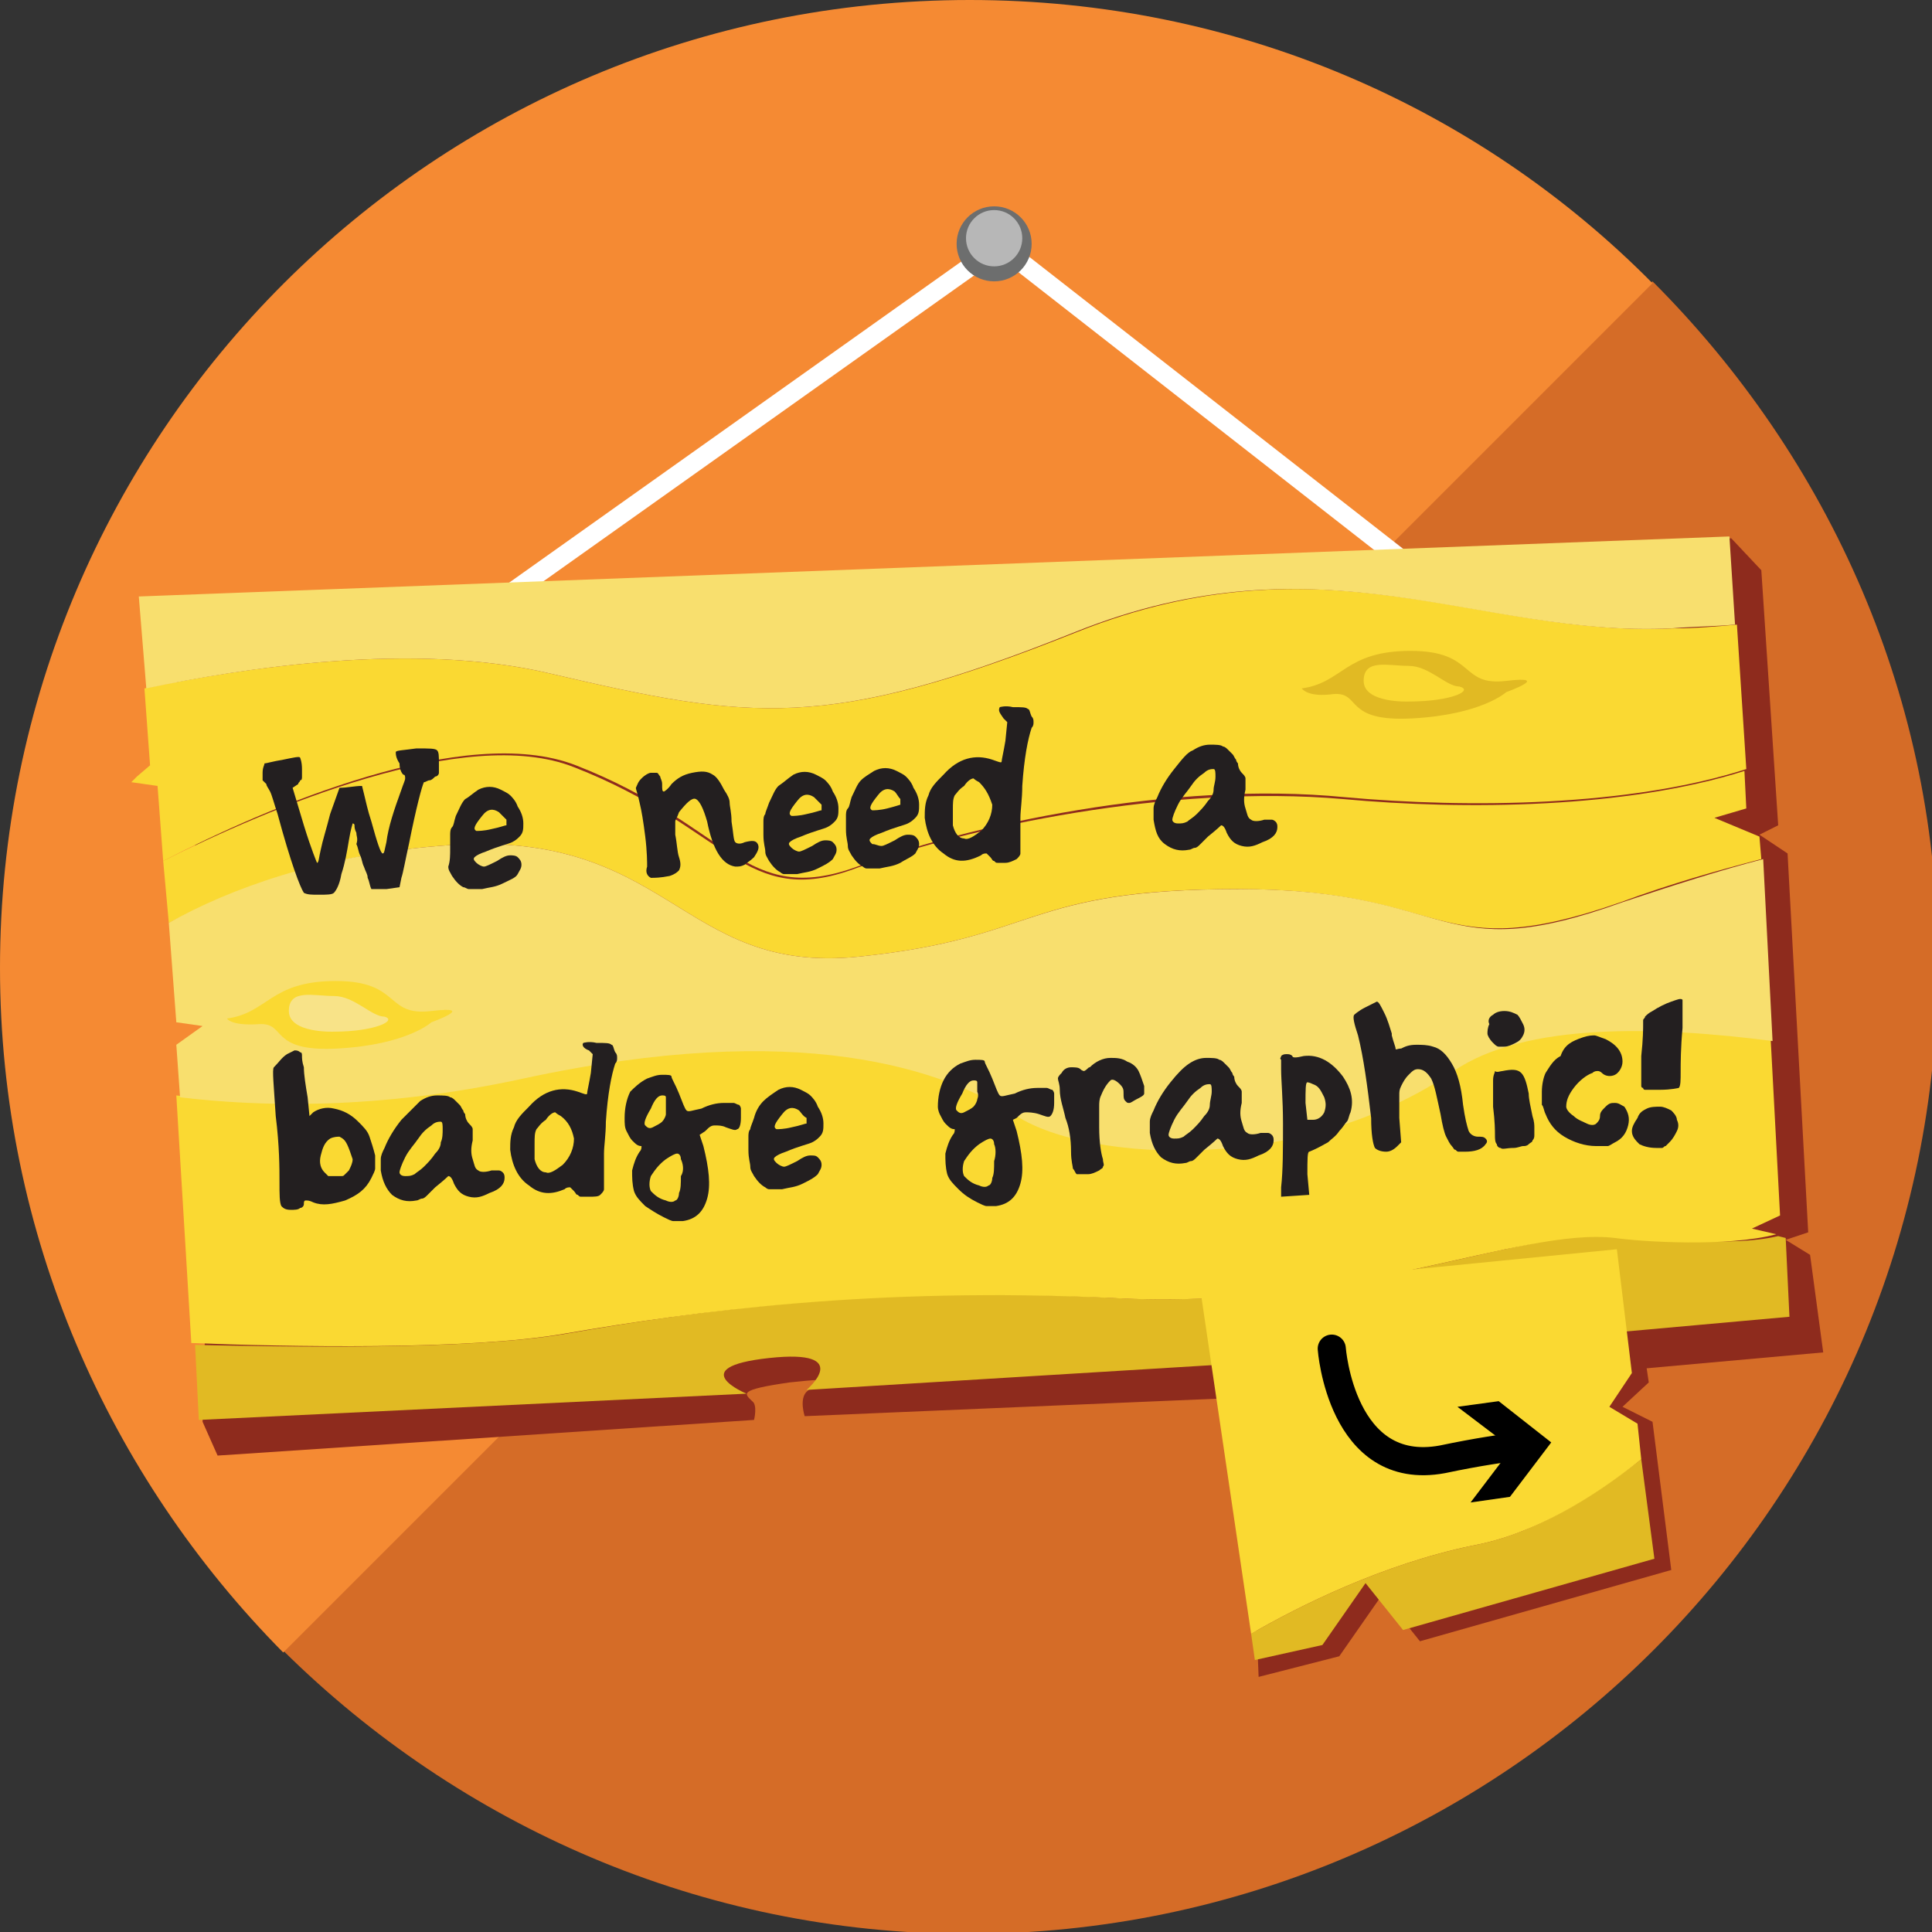 <?xml version="1.0" encoding="utf-8"?>
<!-- Generator: Adobe Illustrator 19.1.0, SVG Export Plug-In . SVG Version: 6.00 Build 0)  -->
<svg version="1.1" id="Layer_1" xmlns:sketch="http://www.bohemiancoding.com/sketch/ns"
	 xmlns="http://www.w3.org/2000/svg" xmlns:xlink="http://www.w3.org/1999/xlink" x="0px" y="0px" width="103px" height="103px"
	 viewBox="43 -42 103 103" style="enable-background:new 43 -42 103 103;" xml:space="preserve">
<rect x="43" y="-42" width="103" height="103" fill="#333333" stroke="none"/>
<style type="text/css">
	.st0{fill:#D56C27;}
	.st1{fill:#F58A33;}
	.st2{fill:none;stroke:#FFFFFF;stroke-miterlimit:10;}
	.st3{fill:#8E2B1D;}
	.st4{fill:#E1BA23;}
	.st5{fill:#FAD932;}
	.st6{fill:#F8DF6E;}
	.st7{fill:none;stroke:#6D6E6E;stroke-miterlimit:10;}
	.st8{fill:#231F20;}
	.st9{fill:#F8E388;}
	.st10{fill:#B7B7B7;}
	.st11{fill:none;stroke:#000000;stroke-width:1.5;stroke-linecap:round;stroke-miterlimit:10;}
</style>
<title>Slice 1</title>
<desc>Created with Sketch.</desc>
<path class="st0" d="M131.1-27l-73,73c9.4,9.3,22.3,15.1,36.5,15.1c28.5,0,51.7-23.1,51.7-51.6C146.4-4.7,140.5-17.6,131.1-27z"/>
<path class="st1" d="M94.7-42C66.1-42,43-18.9,43,9.6c0,14.2,5.8,27.1,15.1,36.5l73-73C121.8-36.3,108.9-42,94.7-42z"/>
<polyline class="st2" points="64.9,-6.6 96.3,-28.9 124.6,-6.8 "/>
<path class="st3" d="M52.2-8.4l0.7,9l-0.7,0.6l-0.3,0.3l1.4,0.2l1,12.6l1.4,0.2l-1.4,1l-0.5,18.3l0.8,1.8l28.6-1.9
	c0,0,0.2-0.8-0.1-1c-0.4-0.4-0.8-0.6,2-1c2.9-0.3,1.5-0.1,0.9,0.5c-0.4,0.4-0.1,1.3-0.1,1.3l33-1.4l2.7,0.7l-0.3-1l18.9-1.7
	l-0.7-5.2l-1.3-0.8l1.2-0.4l-1.1-20.2l-1.5-1l1-0.5l-0.9-13.6l-1.6-1.7L52.2-8.4z"/>
<g>
	<path class="st4" d="M138.2,24l-0.4-0.1c-2.6,0.6-6.3,0.1-7.6-0.1c-5.1-0.7-15,4.1-27.8,3.4c-12.7-0.7-22.3,0.7-29.2,1.9
		C68,30,58.1,29.8,53.4,29.7l0.2,4l29.2-1.4c0,0-3.4-1.4,1.2-1.9s2,1.7,2,1.7l31.1-1.9l2.7,0.7l-0.3-1l18.9-1.7L138.2,24z"/>
	<path class="st5" d="M73.7-1.2c8.2,3.2,9,7.6,15,5.4c5.9-2.2,16.8-4.6,26-3.7c6.6,0.6,15.2,0.5,21.4-1.5l-0.5-7.7
		c-1.1,0.1-2.2,0.2-3.4,0.2c-10.2,0.5-18.5-5.1-31.8,0.2S83-3.6,72.3-6.1C65.1-7.8,56-6.4,50.7-5.3l0.3,4.1l-0.7,0.6L50-0.3l1.4,0.2
		l0.3,4C57.3,1,67.8-3.5,73.7-1.2z"/>
	<path class="st6" d="M72.3-6.1c10.7,2.5,14.8,3.1,28-2.2s21.6,0.3,31.8-0.2c1.2-0.1,2.3-0.1,3.4-0.2l-0.3-4.7l-84.8,3.2l0.4,4.9
		C56-6.4,65.1-7.8,72.3-6.1z"/>
	<path class="st5" d="M88.8,9c9.7-1,8.7-3.6,20.2-3.6s10.4,4.2,20.4,0.7c2.7-1,5.2-1.7,7.5-2.3l-0.1-1.2l-2.4-1l1.7-0.5l-0.1-2
		c-6.3,2-14.9,2.1-21.4,1.5c-9.2-0.8-20.1,1.5-26,3.7c-5.9,2.2-6.8-2.2-15-5.4c-5.8-2.3-16.3,2.2-21.9,5L52,7.2
		c3.3-1.7,8.1-3.6,14.4-4.1C78.8,2,79.1,10,88.8,9z"/>
	<path class="st5" d="M73.1,29.1c7-1.2,16.5-2.5,29.2-1.9c12.7,0.7,21.7-3.8,26.8-3.2c1.4,0.2,6,0.5,8.6-0.2l-1.3-0.3l1.5-0.7
		l-0.5-9.4c-6.2-0.9-13.1-1.1-17,1.6c-8,5.4-19.4,4.9-23.3,2.4s-11.6-5.3-26.3-2c-7.8,1.7-14.1,1.5-18.4,1l0.8,13.2
		C58.1,29.8,68,30,73.1,29.1z"/>
	<path class="st6" d="M70.9,15.5c14.8-3.2,22.4-0.5,26.3,2s15.3,3.1,23.3-2.4c3.8-2.6,10.8-2.4,17-1.6L137,3.8
		c-2.3,0.6-4.8,1.4-7.5,2.3c-10,3.6-8.8-0.7-20.4-0.7S98.5,8,88.8,9s-10-7-22.4-5.9C60.1,3.6,55.2,5.4,52,7.2l0.4,5.3l1.4,0.2
		l-1.4,1l0.2,2.8C56.8,17,63.1,17.2,70.9,15.5z"/>
</g>
<circle class="st7" cx="96" cy="-29" r="1.5"/>
<g>
	<path class="st8" d="M64.1-1.9c0-0.1,0.4-0.1,1.1-0.2c0.7,0,1,0,1.1,0.1c0.1,0.1,0.1,0.3,0.1,0.7c0,0.2,0,0.4,0,0.5
		s-0.1,0.2-0.2,0.2c-0.1,0.1-0.2,0.2-0.3,0.2c-0.1,0-0.2,0.1-0.3,0.1c-0.1,0.2-0.4,1.3-0.8,3.3c-0.2,0.9-0.3,1.5-0.4,1.8l-0.1,0.5
		l-0.7,0.1c-0.5,0-0.7,0-0.8,0c-0.1-0.2-0.1-0.4-0.2-0.6c0-0.2-0.1-0.3-0.2-0.6c-0.1-0.2-0.1-0.4-0.2-0.6c-0.1-0.2-0.1-0.4-0.2-0.6
		C62.1,2.7,62,2.6,62,2.4c-0.1-0.2-0.1-0.3-0.1-0.4c0-0.1-0.1-0.1-0.1-0.1c0,0-0.1,0.3-0.2,0.9c-0.1,0.6-0.2,1.2-0.4,1.8
		c-0.1,0.6-0.3,0.9-0.4,1c-0.1,0.1-0.4,0.1-0.8,0.1c-0.4,0-0.6,0-0.8-0.1C59,5.3,58.5,4,57.8,1.4c-0.2-0.6-0.3-1-0.4-1.2
		c-0.1-0.2-0.2-0.3-0.2-0.4C57.1-0.3,57-0.4,57-0.4c0-0.1,0-0.2,0-0.4c0-0.3,0.1-0.4,0.1-0.5c0.1,0,0.4-0.1,1-0.2
		C58.6-1.6,59-1.7,59-1.6c0,0,0.1,0.2,0.1,0.6c0,0.2,0,0.3,0,0.4c0,0.1,0,0.2-0.1,0.2c0,0.1-0.1,0.1-0.1,0.2L58.6,0l0.6,2
		c0.4,1.3,0.7,2,0.7,2c0.1,0,0.1-0.3,0.2-0.7c0.1-0.5,0.3-1.1,0.5-1.9L61.1,0c0.4,0,0.8-0.1,1.2-0.1l0.1,0.4
		c0.1,0.4,0.2,0.9,0.4,1.5c0.3,1.1,0.5,1.7,0.6,1.7c0.1,0,0.1-0.2,0.2-0.6c0.1-0.8,0.4-1.7,0.8-2.8c0.1-0.3,0.2-0.5,0.2-0.6
		c0-0.1,0-0.2-0.1-0.2c-0.1-0.1-0.2-0.3-0.2-0.6C64.1-1.6,64.1-1.8,64.1-1.9z"/>
	<path class="st8" d="M68.5,0.1c0.4-0.2,0.8-0.2,1.2,0c0.2,0.1,0.4,0.2,0.5,0.3c0.1,0.1,0.3,0.3,0.4,0.6c0.2,0.3,0.3,0.6,0.3,0.9
		c0,0.3,0,0.5-0.2,0.7c-0.1,0.1-0.2,0.2-0.4,0.3c-0.2,0.1-0.7,0.2-1.4,0.5c-0.3,0.1-0.5,0.2-0.6,0.3c-0.1,0.1,0,0.2,0.1,0.3
		c0.1,0.1,0.3,0.2,0.4,0.2c0.1,0,0.3-0.1,0.7-0.3c0.3-0.2,0.5-0.3,0.7-0.3c0.1,0,0.3,0,0.4,0.1c0.1,0.1,0.2,0.2,0.2,0.4
		c0,0.2-0.1,0.3-0.2,0.5c-0.1,0.2-0.4,0.3-0.8,0.5c-0.4,0.2-0.7,0.2-1.1,0.3c-0.2,0-0.3,0-0.4,0c-0.1,0-0.2,0-0.3,0
		c-0.1,0-0.2-0.1-0.3-0.1c-0.2-0.1-0.4-0.3-0.6-0.6c-0.1-0.2-0.2-0.3-0.2-0.5C67,3.9,67,3.6,67,3.2c0-0.3,0-0.6,0-0.7
		c0-0.1,0-0.3,0.1-0.4s0.1-0.3,0.2-0.6c0.2-0.4,0.3-0.7,0.5-0.9C68,0.5,68.2,0.3,68.5,0.1z M69.6,1.3c-0.3-0.2-0.6-0.2-0.9,0.2
		c-0.4,0.5-0.5,0.7-0.3,0.8c0.1,0,0.4,0,0.8-0.1c0.5-0.1,0.7-0.2,0.8-0.2c0,0,0-0.1,0-0.3C69.8,1.5,69.7,1.4,69.6,1.3z"/>
	<path class="st8" d="M77.2-0.5c0.2-0.2,0.4-0.3,0.5-0.3c0.1,0,0.2,0,0.3,0c0.1,0,0.1,0.1,0.2,0.2c0,0.1,0.1,0.2,0.1,0.4
		c0,0.3,0,0.4,0.1,0.4c0,0,0.2-0.1,0.4-0.4c0.3-0.3,0.6-0.5,1.1-0.6s0.8-0.1,1.1,0.1c0.2,0.1,0.4,0.4,0.6,0.8
		c0.2,0.3,0.3,0.5,0.3,0.7C81.9,1,82,1.3,82,1.8c0.1,0.6,0.1,1,0.2,1.1c0.1,0.1,0.3,0.1,0.5,0c0.4-0.1,0.6-0.1,0.7,0.1
		c0.1,0.2,0,0.4-0.2,0.7c-0.2,0.2-0.4,0.3-0.5,0.4c-0.2,0.1-0.3,0.1-0.5,0.1c-0.7-0.1-1.2-0.9-1.5-2.4c-0.2-0.7-0.4-1.1-0.6-1.2
		c-0.2-0.1-0.5,0.2-0.9,0.7C79.1,1.6,79,1.7,79,1.8c0,0.1,0,0.3,0,0.7c0.1,0.5,0.1,0.9,0.2,1.2c0.1,0.3,0.1,0.5,0,0.7
		c-0.1,0.1-0.2,0.2-0.5,0.3c-0.5,0.1-0.8,0.1-1,0.1c-0.2-0.1-0.3-0.3-0.2-0.6c0-0.2,0-0.8-0.1-1.6c-0.1-0.8-0.2-1.4-0.3-1.8
		C77,0.3,76.9,0.1,76.9,0C77-0.2,77-0.3,77.2-0.5z"/>
	<path class="st8" d="M85.3-0.7c0.4-0.2,0.8-0.2,1.2,0c0.2,0.1,0.4,0.2,0.5,0.3c0.1,0.1,0.3,0.3,0.4,0.6c0.2,0.3,0.3,0.6,0.3,0.9
		c0,0.3,0,0.5-0.2,0.7c-0.1,0.1-0.2,0.2-0.4,0.3c-0.2,0.1-0.7,0.2-1.4,0.5c-0.3,0.1-0.5,0.2-0.6,0.3c-0.1,0.1,0,0.2,0.1,0.3
		c0.1,0.1,0.3,0.2,0.4,0.2c0.1,0,0.3-0.1,0.7-0.3c0.3-0.2,0.5-0.3,0.7-0.3c0.1,0,0.3,0,0.4,0.1c0.1,0.1,0.2,0.2,0.2,0.4
		c0,0.2-0.1,0.3-0.2,0.5c-0.2,0.2-0.4,0.3-0.8,0.5c-0.4,0.2-0.7,0.2-1.1,0.3c-0.2,0-0.3,0-0.4,0c-0.1,0-0.2,0-0.3,0
		c-0.1,0-0.2-0.1-0.2-0.1c-0.2-0.1-0.4-0.3-0.6-0.6c-0.1-0.2-0.2-0.3-0.2-0.5c0-0.2-0.1-0.4-0.1-0.9c0-0.3,0-0.6,0-0.7
		c0-0.1,0-0.3,0.1-0.4c0-0.1,0.1-0.3,0.2-0.6c0.2-0.4,0.3-0.7,0.5-0.9C84.8-0.3,85-0.5,85.3-0.7z M86.4,0.5
		c-0.3-0.2-0.6-0.2-0.9,0.2c-0.4,0.5-0.5,0.7-0.3,0.8c0.1,0,0.4,0,0.8-0.1c0.5-0.1,0.7-0.2,0.8-0.2c0,0,0-0.1,0-0.3
		C86.6,0.7,86.5,0.6,86.4,0.5z"/>
	<path class="st8" d="M89.6-0.9c0.4-0.2,0.8-0.2,1.2,0c0.2,0.1,0.4,0.2,0.5,0.3c0.1,0.1,0.3,0.3,0.4,0.6C91.9,0.3,92,0.6,92,0.9
		c0,0.3,0,0.5-0.2,0.7c-0.1,0.1-0.2,0.2-0.4,0.3c-0.2,0.1-0.7,0.2-1.4,0.5c-0.3,0.1-0.5,0.2-0.6,0.3c-0.1,0.1,0,0.2,0.1,0.3
		C89.7,3,89.8,3.1,90,3.1c0.1,0,0.3-0.1,0.7-0.3c0.3-0.2,0.5-0.3,0.7-0.3c0.1,0,0.3,0,0.4,0.1c0.1,0.1,0.2,0.2,0.2,0.4
		c0,0.2-0.1,0.3-0.2,0.5C91.6,3.7,91.3,3.8,91,4c-0.4,0.2-0.7,0.2-1.1,0.3c-0.2,0-0.3,0-0.4,0c-0.1,0-0.2,0-0.3,0
		c-0.1,0-0.2-0.1-0.2-0.1c-0.2-0.1-0.4-0.3-0.6-0.6c-0.1-0.2-0.2-0.3-0.2-0.5c0-0.2-0.1-0.4-0.1-0.9c0-0.3,0-0.6,0-0.7
		s0-0.3,0.1-0.4s0.1-0.3,0.2-0.6c0.2-0.4,0.3-0.7,0.5-0.9C89.1-0.6,89.3-0.7,89.6-0.9z M90.7,0.2c-0.3-0.2-0.6-0.2-0.9,0.2
		c-0.4,0.5-0.5,0.7-0.3,0.8c0.1,0,0.4,0,0.8-0.1C90.7,1,91,0.9,91,0.9c0,0,0-0.1,0-0.3C90.9,0.5,90.8,0.3,90.7,0.2z"/>
	<path class="st8" d="M96.3-4.3c0,0,0.3-0.1,0.7,0c0.5,0,0.7,0,0.8,0.1c0.1,0,0.1,0.2,0.2,0.4c0.1,0.1,0.1,0.2,0.1,0.3
		c0,0.1,0,0.2-0.1,0.3c-0.2,0.6-0.4,1.6-0.5,3.1c0,0.7-0.1,1.3-0.1,1.7c0,0.3,0,0.7,0,1.2c0,0.3,0,0.5,0,0.7c0,0.1-0.1,0.2-0.2,0.3
		C97,3.9,96.8,4,96.6,4c-0.2,0-0.3,0-0.4,0c-0.1,0-0.1,0-0.2-0.1c-0.1,0-0.1-0.1-0.2-0.2c-0.1-0.1-0.2-0.2-0.2-0.2
		c-0.1,0-0.2,0-0.3,0.1C94.5,4,93.9,4,93.3,3.5c-0.6-0.4-0.9-1.1-1-1.9c0-0.4,0-0.8,0.2-1.2c0.1-0.4,0.4-0.7,0.8-1.1
		c0.8-0.9,1.7-1.1,2.6-0.8c0.3,0.1,0.5,0.2,0.5,0.1c0-0.1,0.1-0.5,0.2-1.1l0.1-1l-0.2-0.2C96.3-4,96.2-4.1,96.3-4.3z M95.2-0.3
		c-0.2-0.1-0.3-0.2-0.3-0.2c-0.1,0-0.3,0.1-0.5,0.4c-0.3,0.2-0.4,0.4-0.5,0.5c-0.1,0.2-0.1,0.4-0.1,0.8c0,0.4,0,0.6,0,0.8
		c0.1,0.4,0.3,0.7,0.6,0.7c0.2,0.1,0.5-0.1,0.9-0.4c0.4-0.4,0.6-0.9,0.6-1.4C95.7,0.3,95.5,0,95.2-0.3z"/>
	<path class="st8" d="M106.6-2c0.3-0.2,0.6-0.3,0.9-0.3c0.3,0,0.6,0,0.7,0.1c0.1,0,0.2,0.1,0.3,0.2c0.1,0.1,0.1,0.1,0.2,0.2
		c0.1,0.1,0.1,0.2,0.2,0.3c0,0.1,0.1,0.2,0.1,0.2c0,0.2,0.1,0.4,0.2,0.5c0.1,0.1,0.2,0.2,0.2,0.3c0,0.1,0,0.3,0,0.6
		c-0.1,0.4-0.1,0.7,0,1c0.1,0.3,0.1,0.5,0.3,0.6c0.1,0.1,0.4,0.1,0.7,0c0.2,0,0.3,0,0.4,0c0.1,0,0.2,0.1,0.2,0.1
		c0.1,0.1,0.1,0.2,0.1,0.3c0,0.3-0.2,0.6-0.8,0.8c-0.4,0.2-0.7,0.3-1.1,0.2c-0.4-0.1-0.6-0.3-0.8-0.7c-0.1-0.3-0.2-0.4-0.3-0.4
		c0,0-0.2,0.2-0.7,0.6c-0.2,0.2-0.3,0.3-0.4,0.4c-0.1,0.1-0.2,0.2-0.3,0.2c-0.1,0-0.2,0.1-0.3,0.1c-0.5,0.1-0.9,0-1.3-0.3
		s-0.5-0.7-0.6-1.3c0-0.3,0-0.5,0-0.6c0-0.2,0.1-0.4,0.2-0.6c0.2-0.5,0.5-1,0.9-1.5C106-1.5,106.3-1.9,106.6-2z M107.8-0.6
		c0-0.2,0-0.4-0.1-0.4c-0.1,0-0.3,0-0.5,0.2c-0.3,0.2-0.5,0.4-0.7,0.7c-0.2,0.3-0.5,0.6-0.7,1c-0.2,0.4-0.3,0.7-0.3,0.8
		c0,0.1,0.1,0.2,0.3,0.2c0.2,0,0.3,0,0.5-0.1c0.1-0.1,0.3-0.2,0.5-0.4c0.2-0.2,0.4-0.4,0.6-0.7c0.2-0.2,0.3-0.4,0.3-0.6
		C107.7-0.1,107.8-0.3,107.8-0.6z"/>
	<path class="st8" d="M58.3,14.2c0.2-0.1,0.4-0.2,0.4-0.2c0.1,0,0.2,0,0.3,0.1c0.1,0,0.1,0.1,0.1,0.2c0,0.1,0,0.3,0.1,0.6
		c0,0.4,0.1,1,0.2,1.6l0.1,1l0.2-0.2c0.3-0.2,0.7-0.3,1.1-0.2c0.5,0.1,0.9,0.3,1.3,0.7c0.3,0.3,0.5,0.5,0.6,0.8
		c0.1,0.3,0.2,0.6,0.3,1c0,0.3,0,0.6,0,0.7c0,0.1-0.1,0.3-0.2,0.5c-0.3,0.6-0.7,0.9-1.4,1.2c-0.7,0.2-1.2,0.3-1.7,0.1
		c-0.2-0.1-0.3-0.1-0.4-0.1c-0.1,0-0.1,0.1-0.1,0.2c0,0.1-0.1,0.2-0.2,0.2c-0.1,0.1-0.3,0.1-0.5,0.1c-0.3,0-0.4-0.1-0.5-0.2
		c-0.1-0.2-0.1-0.6-0.1-1.3c0-0.7,0-1.9-0.2-3.5c-0.1-1.6-0.2-2.5-0.1-2.6C57.9,14.6,58,14.4,58.3,14.2z M61.5,19
		c-0.1-0.2-0.2-0.3-0.4-0.4c-0.1,0-0.3,0-0.5,0.1c-0.3,0.2-0.4,0.5-0.5,0.9c-0.1,0.4,0,0.7,0.2,0.9c0.1,0.1,0.1,0.1,0.2,0.2
		c0.1,0,0.2,0,0.4,0c0.1,0,0.2,0,0.3,0c0.1,0,0.1,0,0.2-0.1c0,0,0.1-0.1,0.2-0.2c0.1-0.2,0.2-0.4,0.2-0.6
		C61.7,19.5,61.6,19.2,61.5,19z"/>
	<path class="st8" d="M65.4,16.7c0.3-0.2,0.6-0.3,0.9-0.3c0.3,0,0.6,0,0.7,0.1c0.1,0,0.2,0.1,0.3,0.2c0.1,0.1,0.1,0.1,0.2,0.2
		c0.1,0.1,0.1,0.2,0.2,0.3c0,0.1,0.1,0.2,0.1,0.2c0,0.2,0.1,0.4,0.2,0.5c0.1,0.1,0.2,0.2,0.2,0.3c0,0.1,0,0.3,0,0.6
		c-0.1,0.4-0.1,0.7,0,1c0.1,0.3,0.1,0.5,0.3,0.6c0.1,0.1,0.4,0.1,0.7,0c0.2,0,0.3,0,0.4,0s0.2,0.1,0.2,0.1c0.1,0.1,0.1,0.2,0.1,0.3
		c0,0.3-0.2,0.6-0.8,0.8c-0.4,0.2-0.7,0.3-1.1,0.2c-0.4-0.1-0.6-0.3-0.8-0.7c-0.1-0.3-0.2-0.4-0.3-0.4c0,0-0.2,0.2-0.7,0.6
		c-0.2,0.2-0.3,0.3-0.4,0.4c-0.1,0.1-0.2,0.2-0.3,0.2c-0.1,0-0.2,0.1-0.3,0.1c-0.5,0.1-0.9,0-1.3-0.3c-0.3-0.3-0.5-0.7-0.6-1.3
		c0-0.3,0-0.5,0-0.6c0-0.2,0.1-0.4,0.2-0.6c0.2-0.5,0.5-1,0.9-1.5C64.9,17.2,65.2,16.9,65.4,16.7z M66.6,18.2c0-0.2,0-0.4-0.1-0.4
		c-0.1,0-0.3,0-0.5,0.2c-0.3,0.2-0.5,0.4-0.7,0.7c-0.2,0.3-0.5,0.6-0.7,1c-0.2,0.4-0.3,0.7-0.3,0.8c0,0.1,0.1,0.2,0.3,0.2
		c0.2,0,0.3,0,0.5-0.1c0.1-0.1,0.3-0.2,0.5-0.4c0.2-0.2,0.4-0.4,0.6-0.7c0.2-0.2,0.3-0.4,0.3-0.6C66.6,18.7,66.6,18.4,66.6,18.2z"/>
	<path class="st8" d="M74.1,13.6c0,0,0.3-0.1,0.7,0c0.5,0,0.7,0,0.8,0.1c0.1,0,0.1,0.2,0.2,0.4c0.1,0.1,0.1,0.2,0.1,0.3
		c0,0.1,0,0.2-0.1,0.3c-0.2,0.6-0.4,1.6-0.5,3.1c0,0.7-0.1,1.3-0.1,1.7c0,0.3,0,0.7,0,1.2c0,0.3,0,0.5,0,0.7c0,0.1-0.1,0.2-0.2,0.3
		c-0.1,0.1-0.3,0.1-0.6,0.1c-0.2,0-0.3,0-0.4,0c-0.1,0-0.1,0-0.2-0.1c-0.1,0-0.1-0.1-0.2-0.2c-0.1-0.1-0.2-0.2-0.2-0.2
		c-0.1,0-0.2,0-0.3,0.1c-0.7,0.3-1.3,0.3-1.9-0.2c-0.6-0.4-0.9-1.1-1-1.9c0-0.4,0-0.8,0.2-1.2c0.1-0.4,0.4-0.7,0.8-1.1
		c0.8-0.9,1.7-1.1,2.6-0.8c0.3,0.1,0.5,0.2,0.5,0.1c0-0.1,0.1-0.5,0.2-1.1l0.1-1l-0.2-0.2C74.1,13.9,74,13.7,74.1,13.6z M72.9,17.5
		c-0.2-0.1-0.3-0.2-0.3-0.2c-0.1,0-0.3,0.1-0.5,0.4c-0.3,0.2-0.4,0.4-0.5,0.5c-0.1,0.2-0.1,0.4-0.1,0.8c0,0.4,0,0.6,0,0.8
		c0.1,0.4,0.3,0.7,0.6,0.7c0.2,0.1,0.5-0.1,0.9-0.4c0.4-0.4,0.6-0.9,0.6-1.4C73.5,18.2,73.3,17.8,72.9,17.5z"/>
	<path class="st8" d="M77.5,15.5c0.3-0.1,0.5-0.2,0.8-0.2c0.3,0,0.5,0,0.5,0.1c0,0.1,0.2,0.4,0.4,0.9c0.2,0.5,0.3,0.8,0.4,0.9
		c0.1,0.1,0.3,0,0.8-0.1c0.4-0.2,0.8-0.3,1.2-0.3c0.3,0,0.4,0,0.5,0c0.1,0,0.2,0.1,0.3,0.1c0.1,0.1,0.1,0.2,0.1,0.2
		c0,0.1,0,0.3,0,0.5c0,0.4-0.1,0.6-0.2,0.6c-0.1,0.1-0.3,0-0.6-0.1C81.5,18,81.3,18,81.1,18c-0.2,0-0.3,0.1-0.5,0.3l-0.3,0.2
		l0.2,0.6c0.3,1.2,0.4,2.1,0.2,2.8c-0.2,0.7-0.6,1.1-1.3,1.2c-0.2,0-0.4,0-0.5,0c-0.1,0-0.3-0.1-0.5-0.2c-0.4-0.2-0.7-0.4-1-0.6
		c-0.3-0.3-0.5-0.5-0.6-0.8c-0.1-0.4-0.1-0.7-0.1-1.1c0.1-0.4,0.2-0.7,0.4-1c0.1-0.1,0.1-0.2,0.1-0.3c-0.2,0-0.3-0.1-0.5-0.3
		c-0.1-0.1-0.2-0.3-0.3-0.5c-0.1-0.2-0.1-0.4-0.1-0.7c0-0.5,0.1-1,0.3-1.4C76.8,16,77.1,15.7,77.5,15.5z M78.5,17c0-0.2,0-0.4,0-0.5
		c0-0.1-0.1-0.1-0.2-0.1c-0.2,0-0.4,0.2-0.6,0.7c-0.3,0.5-0.4,0.8-0.3,0.9c0.1,0.1,0.2,0.2,0.4,0.1c0.2-0.1,0.4-0.2,0.5-0.3
		c0.1-0.1,0.2-0.3,0.2-0.4S78.5,17.2,78.5,17z M79.3,19.8c0-0.2-0.1-0.3-0.2-0.3c-0.1,0-0.3,0.1-0.6,0.3c-0.4,0.3-0.6,0.6-0.8,0.9
		c-0.1,0.3-0.1,0.6,0,0.8c0.2,0.2,0.4,0.4,0.8,0.5c0.2,0.1,0.4,0.1,0.5,0c0.1,0,0.2-0.2,0.2-0.4c0.1-0.2,0.1-0.5,0.1-0.9
		C79.5,20.4,79.4,20,79.3,19.8z"/>
	<path class="st8" d="M84.5,16.1c0.4-0.2,0.8-0.2,1.2,0c0.2,0.1,0.4,0.2,0.5,0.3c0.1,0.1,0.3,0.3,0.4,0.6c0.2,0.3,0.3,0.6,0.3,0.9
		c0,0.3,0,0.5-0.2,0.7c-0.1,0.1-0.2,0.2-0.4,0.3s-0.7,0.2-1.4,0.5c-0.3,0.1-0.5,0.2-0.6,0.3c-0.1,0.1,0,0.2,0.1,0.3
		c0.1,0.1,0.3,0.2,0.4,0.2c0.1,0,0.3-0.1,0.7-0.3c0.3-0.2,0.5-0.3,0.7-0.3s0.3,0,0.4,0.1c0.1,0.1,0.2,0.2,0.2,0.4
		c0,0.2-0.1,0.3-0.2,0.5c-0.2,0.2-0.4,0.3-0.8,0.5c-0.4,0.2-0.7,0.2-1.1,0.3c-0.2,0-0.3,0-0.4,0c-0.1,0-0.2,0-0.3,0
		c-0.1,0-0.2-0.1-0.2-0.1c-0.2-0.1-0.4-0.3-0.6-0.6c-0.1-0.2-0.2-0.3-0.2-0.5c0-0.2-0.1-0.4-0.1-0.9c0-0.3,0-0.6,0-0.7
		c0-0.1,0-0.3,0.1-0.4c0-0.1,0.1-0.3,0.2-0.6c0.1-0.4,0.3-0.7,0.5-0.9S84.2,16.3,84.5,16.1z M85.6,17.2c-0.3-0.2-0.6-0.2-0.9,0.2
		c-0.4,0.5-0.5,0.7-0.3,0.8c0.1,0,0.4,0,0.8-0.1c0.5-0.1,0.7-0.2,0.8-0.2c0,0,0-0.1,0-0.3C85.8,17.5,85.7,17.3,85.6,17.2z"/>
	<path class="st8" d="M94.2,14.7c0.3-0.1,0.5-0.2,0.8-0.2c0.3,0,0.5,0,0.5,0.1c0,0.1,0.2,0.4,0.4,0.9c0.2,0.5,0.3,0.8,0.4,0.9
		c0.1,0.1,0.3,0,0.8-0.1c0.4-0.2,0.8-0.3,1.2-0.3c0.3,0,0.4,0,0.5,0c0.1,0,0.2,0.1,0.3,0.1c0.1,0.1,0.1,0.2,0.1,0.2
		c0,0.1,0,0.3,0,0.5c0,0.4-0.1,0.6-0.2,0.7c-0.1,0.1-0.3,0-0.6-0.1c-0.3-0.1-0.6-0.1-0.7-0.1c-0.2,0-0.3,0.1-0.5,0.3L97,17.7
		l0.2,0.6c0.3,1.2,0.4,2.1,0.2,2.8c-0.2,0.7-0.6,1.1-1.3,1.2c-0.2,0-0.4,0-0.5,0c-0.1,0-0.3-0.1-0.5-0.2c-0.4-0.2-0.7-0.4-1-0.7
		c-0.3-0.3-0.5-0.5-0.6-0.8c-0.1-0.4-0.1-0.7-0.1-1.1c0.1-0.4,0.2-0.7,0.4-1c0.1-0.1,0.1-0.2,0.1-0.3c-0.2,0-0.3-0.1-0.5-0.3
		c-0.1-0.1-0.2-0.3-0.3-0.5C93.1,17.4,93,17.2,93,17c0-0.5,0.1-1,0.3-1.4S93.8,14.9,94.2,14.7z M95.1,16.2c0-0.2,0-0.4,0-0.5
		c0-0.1-0.1-0.1-0.2-0.1c-0.2,0-0.4,0.2-0.6,0.7c-0.3,0.5-0.4,0.8-0.3,0.9c0.1,0.1,0.2,0.2,0.4,0.1c0.2-0.1,0.4-0.2,0.5-0.3
		c0.1-0.1,0.2-0.3,0.2-0.4C95.1,16.6,95.2,16.4,95.1,16.2z M96,19c0-0.2-0.1-0.3-0.2-0.3c-0.1,0-0.3,0.1-0.6,0.3
		c-0.4,0.3-0.6,0.6-0.8,0.9c-0.1,0.3-0.1,0.6,0,0.8c0.2,0.2,0.4,0.4,0.8,0.5c0.2,0.1,0.4,0.1,0.5,0c0.1,0,0.2-0.2,0.2-0.4
		c0.1-0.2,0.1-0.5,0.1-0.9C96.1,19.6,96.1,19.2,96,19z"/>
	<path class="st8" d="M101.1,14.9c0.3-0.3,0.7-0.5,1.1-0.5c0.3,0,0.6,0,0.9,0.2c0.3,0.1,0.5,0.3,0.6,0.5c0.1,0.2,0.2,0.5,0.3,0.8
		c0,0.2,0,0.3,0,0.4c0,0.1-0.2,0.2-0.4,0.3c-0.2,0.1-0.3,0.2-0.4,0.2c-0.1,0-0.1,0-0.2-0.1c-0.1-0.1-0.1-0.2-0.1-0.4
		c0-0.2,0-0.3-0.2-0.5c-0.2-0.2-0.4-0.3-0.5-0.2c-0.1,0.1-0.3,0.3-0.5,0.8c-0.1,0.2-0.1,0.4-0.1,0.6c0,0.2,0,0.6,0,1.1
		c0,0.8,0.1,1.4,0.2,1.7c0,0.2,0.1,0.3,0,0.4c0,0.1-0.1,0.1-0.2,0.2c-0.2,0.1-0.4,0.2-0.6,0.2c-0.3,0-0.4,0-0.6,0
		c-0.1-0.1-0.1-0.2-0.2-0.3c0-0.1-0.1-0.4-0.1-0.9c0-0.7-0.1-1.3-0.3-1.8c-0.1-0.5-0.3-1-0.3-1.5c0-0.3-0.1-0.5-0.1-0.6
		c0-0.1,0.1-0.2,0.2-0.3c0.1-0.2,0.3-0.3,0.5-0.3c0.2,0,0.4,0,0.5,0.1c0.1,0.1,0.2,0.1,0.2,0.1C101,15,101,14.9,101.1,14.9z"/>
	<path class="st8" d="M106.4,14.7c0.3-0.2,0.6-0.3,0.9-0.3c0.3,0,0.6,0,0.7,0.1c0.1,0,0.2,0.1,0.3,0.2c0.1,0.1,0.1,0.1,0.2,0.2
		c0.1,0.1,0.1,0.2,0.2,0.3c0,0.1,0.1,0.2,0.1,0.2c0,0.2,0.1,0.4,0.2,0.5c0.1,0.1,0.2,0.2,0.2,0.3c0,0.1,0,0.3,0,0.6
		c-0.1,0.4-0.1,0.7,0,1c0.1,0.3,0.1,0.5,0.3,0.6c0.1,0.1,0.4,0.1,0.7,0c0.2,0,0.3,0,0.4,0c0.1,0,0.2,0.1,0.2,0.1
		c0.1,0.1,0.1,0.2,0.1,0.3c0,0.3-0.2,0.6-0.8,0.8c-0.4,0.2-0.7,0.3-1.1,0.2c-0.4-0.1-0.6-0.3-0.8-0.7c-0.1-0.3-0.2-0.4-0.3-0.4
		c0,0-0.2,0.2-0.7,0.6c-0.2,0.2-0.3,0.3-0.4,0.4c-0.1,0.1-0.2,0.2-0.3,0.2c-0.1,0-0.2,0.1-0.3,0.1c-0.5,0.1-0.9,0-1.3-0.3
		c-0.3-0.3-0.5-0.7-0.6-1.3c0-0.3,0-0.5,0-0.6c0-0.2,0.1-0.4,0.2-0.6c0.2-0.5,0.5-1,0.9-1.5C105.8,15.2,106.1,14.9,106.4,14.7z
		 M107.6,16.2c0-0.2,0-0.4-0.1-0.4c-0.1,0-0.3,0-0.5,0.2c-0.3,0.2-0.5,0.4-0.7,0.7c-0.2,0.3-0.5,0.6-0.7,1c-0.2,0.4-0.3,0.7-0.3,0.8
		c0,0.1,0.1,0.2,0.3,0.2c0.2,0,0.3,0,0.5-0.1c0.1-0.1,0.3-0.2,0.5-0.4c0.2-0.2,0.4-0.4,0.6-0.7c0.2-0.2,0.3-0.4,0.3-0.6
		C107.5,16.7,107.6,16.4,107.6,16.2z"/>
	<path class="st8" d="M111.3,14.3c0.1-0.1,0.2-0.1,0.3-0.1c0.1,0,0.2,0,0.3,0.1c0,0.1,0.2,0.1,0.6,0c0.8-0.1,1.5,0.3,2.1,1.1
		c0.4,0.6,0.6,1.2,0.4,1.9c-0.1,0.2-0.1,0.4-0.2,0.5c-0.1,0.1-0.2,0.3-0.4,0.5c-0.2,0.3-0.4,0.4-0.6,0.6c-0.2,0.1-0.5,0.3-1,0.5
		c-0.1,0-0.1,0.4-0.1,1.2l0.1,1.1l-1.5,0.1l0-0.5c0.1-0.9,0.1-2,0.1-3.4c0-1.3-0.1-2.3-0.1-2.9c0-0.1,0-0.3,0-0.3c0-0.1,0-0.2,0-0.2
		C111.2,14.4,111.3,14.4,111.3,14.3z M113,15.8c-0.2-0.1-0.3-0.1-0.3-0.1c-0.1,0-0.1,0.4-0.1,1.1l0.1,0.9l0.3,0
		c0.3,0,0.5-0.2,0.6-0.4c0.1-0.3,0.1-0.5,0-0.8C113.4,16.1,113.3,15.9,113,15.8z"/>
	<path class="st8" d="M115.2,12.1c0,0,0.2-0.2,0.6-0.4c0.4-0.2,0.6-0.3,0.6-0.3c0.1,0,0.2,0.2,0.4,0.6c0.2,0.4,0.3,0.8,0.4,1.1
		c0,0,0,0.1,0,0.1c0.1,0.4,0.2,0.6,0.2,0.7c0,0.1,0.1,0,0.3,0l0,0c0.2-0.1,0.4-0.2,0.8-0.2c0.3,0,0.6,0,0.9,0.1
		c0.4,0.1,0.7,0.4,1,0.9c0.3,0.5,0.5,1.2,0.6,2.2c0.1,0.7,0.2,1.1,0.3,1.4c0.1,0.2,0.3,0.3,0.5,0.3c0.2,0,0.3,0,0.4,0.1
		c0.1,0.1,0.1,0.2,0,0.3c-0.2,0.3-0.6,0.4-1.1,0.4c-0.1,0-0.2,0-0.3,0c-0.1,0-0.1,0-0.2-0.1c-0.1,0-0.1-0.1-0.2-0.2
		c-0.1-0.1-0.2-0.3-0.3-0.5c-0.1-0.2-0.2-0.6-0.3-1.2c-0.2-0.9-0.3-1.5-0.5-1.9c-0.2-0.3-0.4-0.5-0.7-0.5c-0.2,0-0.3,0.1-0.5,0.3
		c-0.2,0.2-0.3,0.4-0.4,0.6c-0.1,0.2-0.1,0.3-0.1,0.5c0,0.2,0,0.6,0,1.2l0.1,1.3l-0.2,0.2c-0.2,0.2-0.4,0.3-0.6,0.3
		c-0.3,0-0.5-0.1-0.6-0.2c-0.1-0.2-0.2-0.7-0.2-1.6c-0.2-1.7-0.4-3.2-0.7-4.4C115.2,12.6,115.1,12.2,115.2,12.1z"/>
	<path class="st8" d="M122.6,12.1c0.1-0.1,0.3-0.2,0.6-0.2c0.3,0,0.5,0.1,0.7,0.2c0.1,0.1,0.2,0.3,0.3,0.5c0.1,0.2,0.1,0.4,0,0.6
		c-0.1,0.2-0.2,0.3-0.4,0.4s-0.4,0.2-0.6,0.2c-0.1,0-0.2,0-0.3,0c-0.1,0-0.2-0.1-0.3-0.2c-0.2-0.2-0.3-0.4-0.3-0.5
		c0-0.1,0-0.3,0.1-0.5C122.3,12.4,122.4,12.2,122.6,12.1z M123.1,15.1c0.5-0.1,0.8-0.1,1,0.1c0.2,0.2,0.3,0.6,0.4,1.1
		c0,0.3,0.1,0.7,0.2,1.2c0.1,0.3,0.1,0.5,0.1,0.6c0,0.1,0,0.3,0,0.4c0,0.1,0,0.2-0.1,0.3c0,0.1-0.1,0.1-0.2,0.2
		c-0.1,0.1-0.2,0.1-0.3,0.1c-0.1,0-0.3,0.1-0.5,0.1c-0.4,0-0.6,0.1-0.7,0c-0.1,0-0.2-0.1-0.2-0.2c-0.1-0.1-0.1-0.3-0.1-0.5
		c0-0.2,0-0.7-0.1-1.5c0-0.7,0-1.1,0-1.4c0-0.3,0.1-0.4,0.1-0.5C122.8,15.2,123,15.1,123.1,15.1z"/>
	<path class="st8" d="M127.4,13.3c0.3-0.1,0.5-0.1,0.6-0.1c0.1,0,0.3,0.1,0.6,0.2c0.6,0.3,0.9,0.7,0.9,1.2c0,0.3-0.2,0.6-0.4,0.7
		c-0.2,0.1-0.5,0.1-0.7-0.1c-0.1-0.1-0.2-0.1-0.2-0.1c-0.1,0-0.2,0-0.3,0.1c-0.3,0.1-0.7,0.4-1,0.8c-0.3,0.4-0.4,0.7-0.4,1
		c0,0.1,0.1,0.3,0.4,0.5c0.2,0.2,0.5,0.3,0.7,0.4c0.2,0.1,0.4,0.1,0.5,0c0.1-0.1,0.2-0.2,0.2-0.4c0-0.2,0.1-0.3,0.3-0.5
		c0.2-0.2,0.3-0.2,0.5-0.2c0.2,0,0.3,0.1,0.5,0.2c0.2,0.3,0.3,0.6,0.2,1c-0.1,0.4-0.3,0.7-0.7,0.9c-0.2,0.1-0.3,0.2-0.4,0.2
		c-0.1,0-0.3,0-0.6,0c-0.6,0-1.2-0.2-1.7-0.5c-0.5-0.3-0.8-0.7-1-1.2c-0.1-0.2-0.1-0.4-0.2-0.5c0-0.1,0-0.4,0-0.7
		c0-0.4,0.1-0.8,0.2-1c0.2-0.3,0.4-0.7,0.8-0.9C126.4,13.7,126.8,13.5,127.4,13.3z"/>
	<path class="st8" d="M130.8,17.1c0.2-0.1,0.5-0.1,0.7-0.1c0.2,0,0.4,0.1,0.6,0.2c0.1,0.1,0.3,0.3,0.3,0.5c0.1,0.2,0.1,0.4,0,0.6
		c-0.1,0.2-0.2,0.4-0.4,0.6c-0.1,0.1-0.2,0.2-0.2,0.2c-0.1,0-0.1,0.1-0.2,0.1c-0.1,0-0.2,0-0.3,0c-0.4,0-0.7-0.1-0.9-0.2
		c-0.2-0.2-0.4-0.4-0.4-0.7c0-0.2,0.1-0.4,0.3-0.7C130.4,17.3,130.6,17.2,130.8,17.1z M132.1,11.4c0.3-0.1,0.5-0.2,0.6-0.1
		c0,0,0,0.6,0,1.5c-0.1,1.1-0.1,1.9-0.1,2.3c0,0.5,0,0.8-0.1,0.9c0,0-0.4,0.1-1,0.1c0,0-0.1,0-0.1,0c-0.1,0-0.2,0-0.3,0
		s-0.1,0-0.2,0c-0.1,0-0.2,0-0.2,0c0,0-0.1,0-0.1-0.1c-0.1,0-0.1-0.1-0.1-0.1c0,0,0-0.1,0-0.2c0-0.1,0-0.2,0-0.2c0-0.1,0-0.1,0-0.3
		c0-0.1,0-0.3,0-0.3c0-0.1,0-0.2,0-0.5c0-0.1,0-0.1,0-0.1c0.1-0.9,0.1-1.5,0.1-1.7c0-0.1,0-0.2,0-0.2c0-0.1,0.1-0.1,0.1-0.2
		c0.1-0.1,0.2-0.2,0.4-0.3C131.4,11.7,131.8,11.5,132.1,11.4z"/>
</g>
<path class="st4" d="M112.4-5.3c2.2-0.3,2.3-2,5.8-2s2.6,1.9,5.1,1.6c2.5-0.3,0,0.6,0,0.6s-1.3,1.2-5,1.4s-2.7-1.4-4.2-1.3
	C112.7-4.8,112.4-5.3,112.4-5.3z"/>
<path class="st5" d="M118.1-4.6c0,0-2.4,0.1-2.4-1.1s1.3-0.8,2.4-0.8c1.1,0,2,1.1,2.7,1.1C121.6-5.2,120.4-4.6,118.1-4.6z"/>
<path class="st5" d="M55.1,12.3c2.2-0.3,2.3-2,5.8-2c3.5,0,2.6,1.9,5.1,1.6c2.5-0.3,0,0.6,0,0.6s-1.3,1.2-5,1.4
	c-3.7,0.2-2.7-1.4-4.2-1.3S55.1,12.3,55.1,12.3z"/>
<path class="st9" d="M60.8,13c0,0-2.4,0.1-2.4-1.1s1.3-0.8,2.4-0.8c1.1,0,2,1.1,2.7,1.1C64.2,12.4,63,13,60.8,13z"/>
<circle class="st10" cx="96" cy="-29.3" r="1.5"/>
<g>
	<polygon class="st3" points="109.4,29.7 130.5,29 130.9,31.7 129.5,33 131.1,33.8 132.1,41.7 118.7,45.5 116.7,43 114.4,46.3 
		110.1,47.4 	"/>
	<g>
		<path class="st4" d="M130.5,35.8c-2.6,2-5.7,4-9,4.6c-4.8,1-9.2,3.2-11.8,4.7l0.2,1.4l3.6-0.8l2.3-3.3l2,2.5l13.4-3.8L130.5,35.8z
			"/>
		<path class="st5" d="M130.5,35.8l-0.2-1.9l-1.5-0.9l1.2-1.8l-0.8-6.6L107,26.8l2.7,18.3c2.6-1.5,7-3.7,11.8-4.7
			C124.8,39.8,128,37.8,130.5,35.8z"/>
	</g>
	<g>
		<g>
			<path class="st11" d="M114,29.9c0,0,0.5,6.9,5.9,5.9c1.9-0.4,3.3-0.6,4.2-0.7"/>
			<g>
				<polygon points="121.4,38.1 123.6,35.2 120.7,33 122.9,32.7 125.7,34.9 123.5,37.8 				"/>
			</g>
		</g>
	</g>
</g>
</svg>
